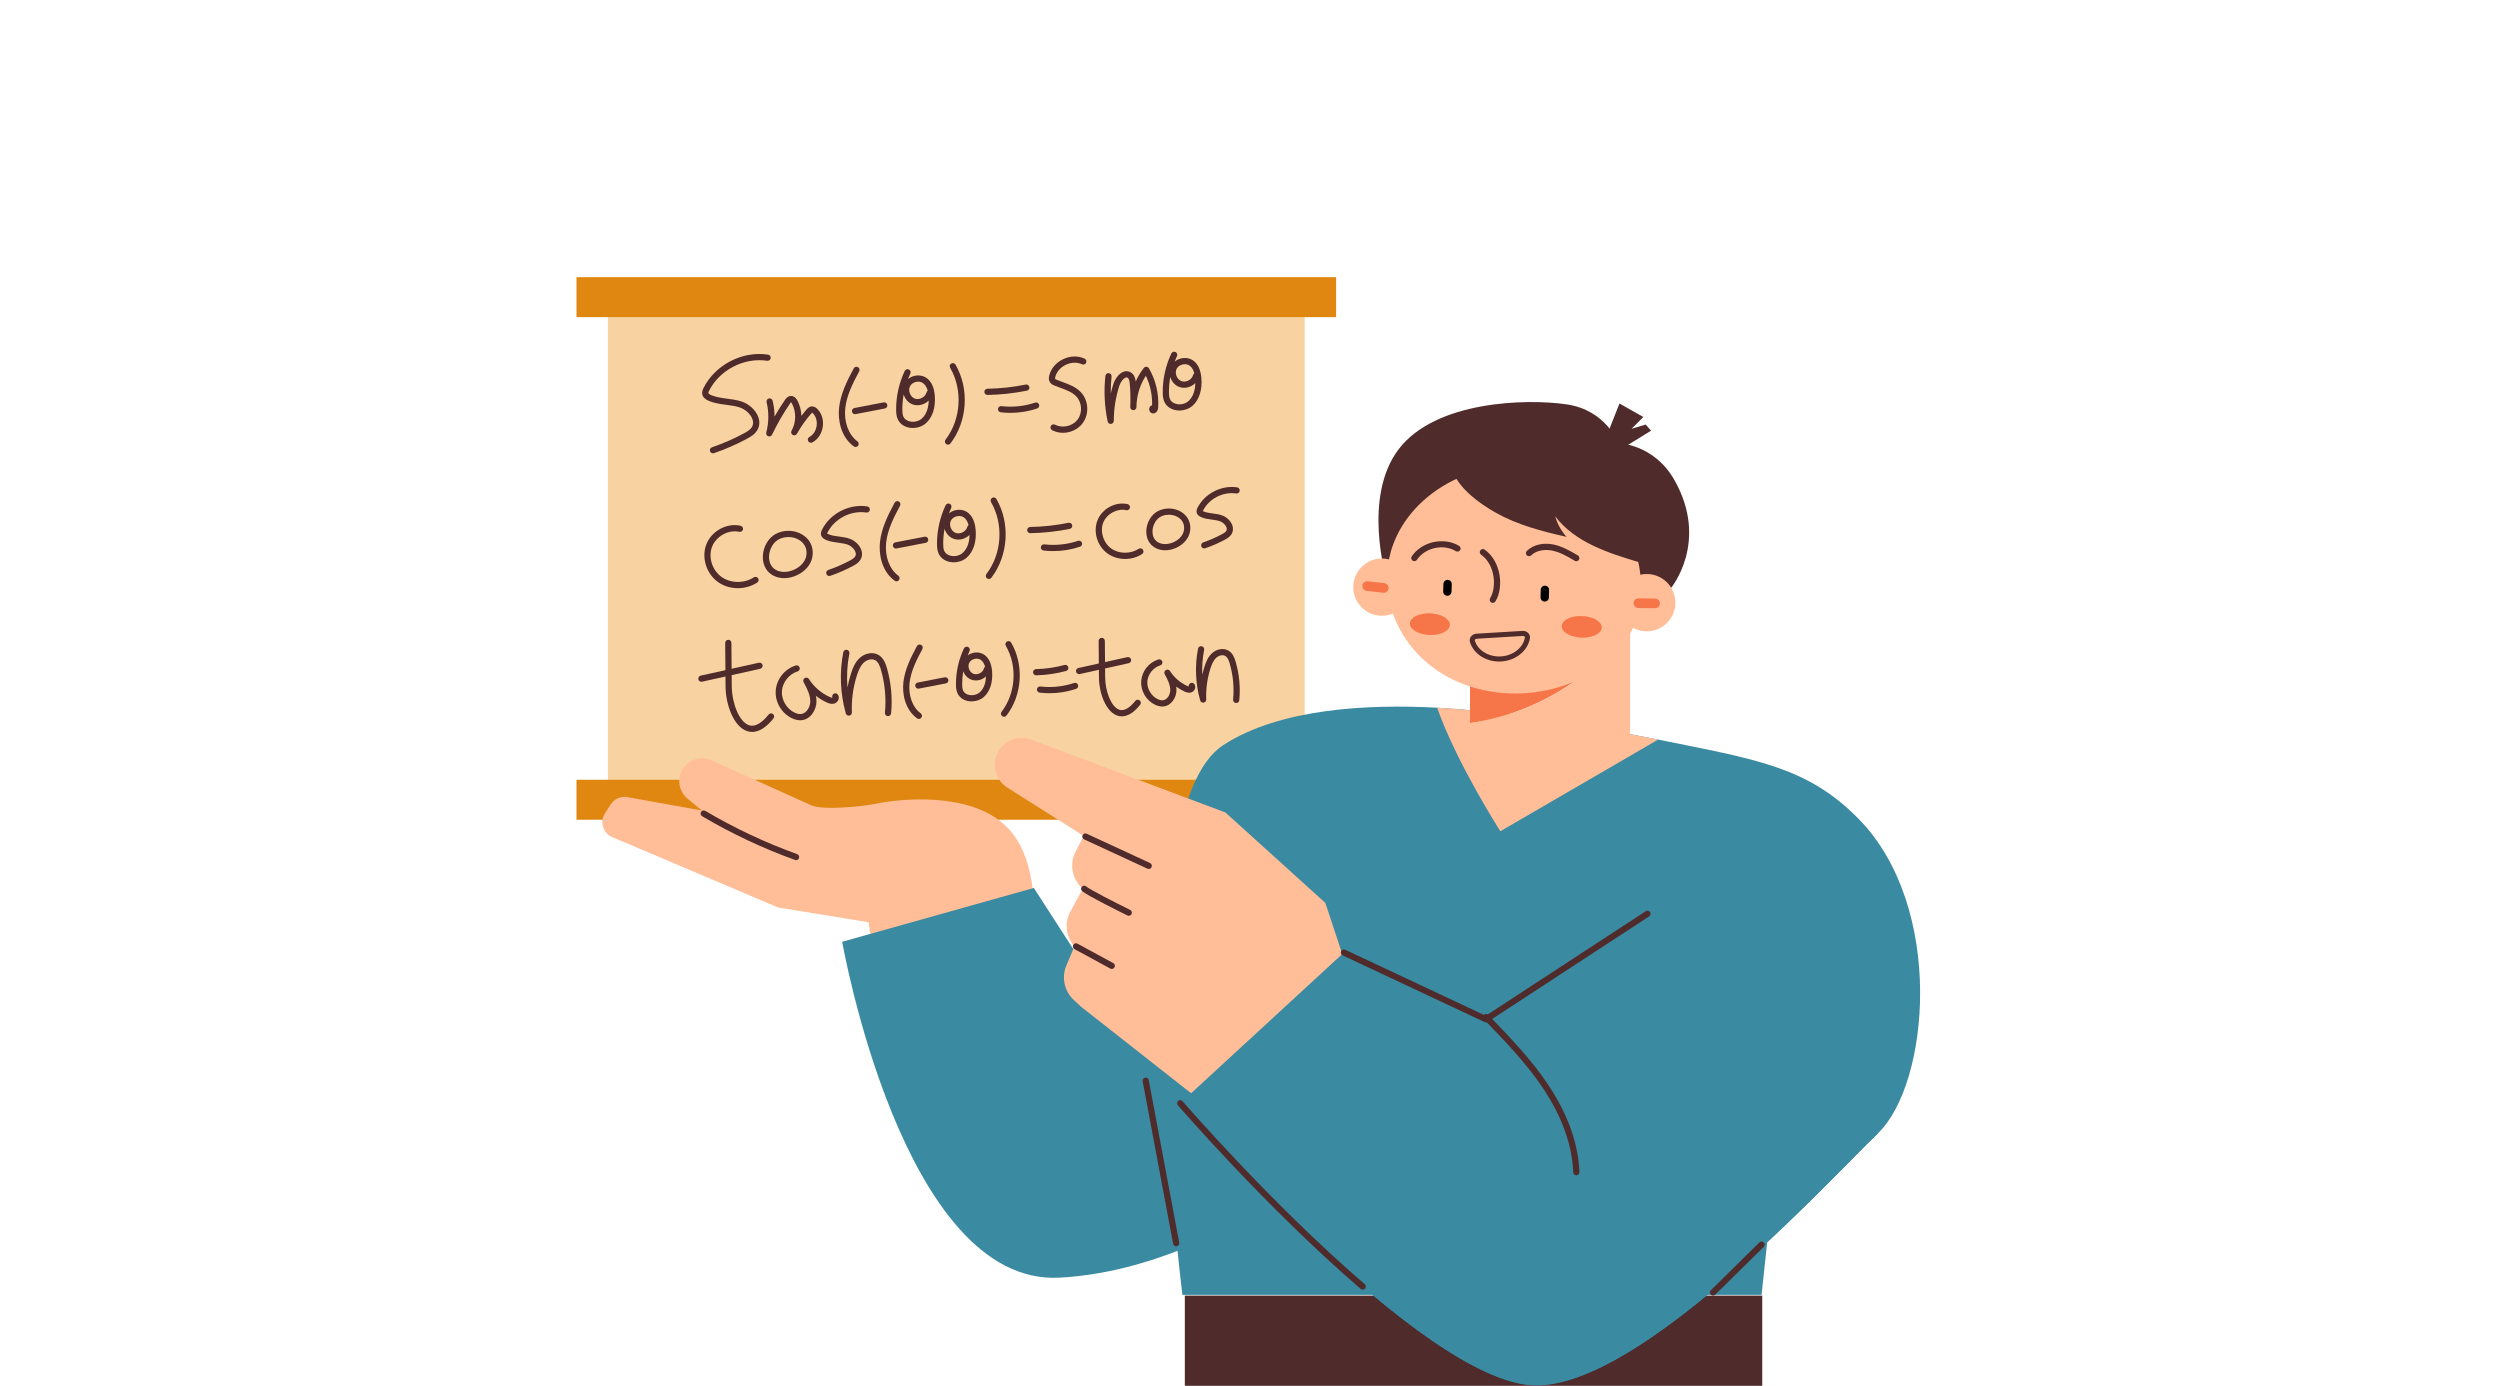 <svg width="451" height="250" viewBox="0 0 451 250" fill="none" xmlns="http://www.w3.org/2000/svg">
<path d="M213.744 233.725H317.908V250H213.744V233.725Z" fill="#4F2B2B"/>
<path d="M235.367 52.06H109.666V145.836H235.367V52.06Z" fill="#F8D2A0"/>
<path d="M212.775 74.058C212.506 74.058 212.235 74.028 211.974 73.968C211.053 73.755 210.362 73.207 210.026 72.424C209.795 71.88 209.76 71.303 209.758 70.758C209.747 68.357 210.285 65.941 211.312 63.769C211.443 63.49 211.778 63.372 212.057 63.502C212.336 63.634 212.456 63.968 212.324 64.247C212.169 64.573 212.028 64.904 211.897 65.24C212.22 64.971 212.612 64.772 213.049 64.665C213.824 64.472 214.618 64.606 215.225 65.022C216.1 65.626 216.607 66.704 216.732 68.229C216.907 70.356 216.312 72.178 215.1 73.229C214.486 73.76 213.629 74.055 212.774 74.055L212.775 74.058ZM211.12 68.01C210.956 68.915 210.873 69.835 210.878 70.753C210.88 71.245 210.912 71.643 211.056 71.983C211.313 72.585 211.9 72.801 212.226 72.877C212.979 73.052 213.821 72.858 214.369 72.385C215.382 71.505 215.617 70.097 215.64 69.105C215.43 69.316 215.183 69.496 214.905 69.638C214.194 70.003 213.392 70.058 212.704 69.792C212.016 69.525 211.46 68.944 211.181 68.195C211.158 68.133 211.138 68.072 211.119 68.01H211.12ZM213.752 65.7C213.609 65.7 213.463 65.718 213.316 65.754C212.85 65.869 212.47 66.147 212.275 66.516C212.079 66.885 212.063 67.356 212.232 67.805C212.399 68.254 212.719 68.598 213.11 68.75C213.5 68.899 213.968 68.862 214.396 68.644C214.823 68.425 215.127 68.067 215.232 67.662C215.267 67.526 215.35 67.415 215.457 67.34C215.285 66.692 214.995 66.225 214.591 65.947C214.355 65.784 214.062 65.7 213.752 65.7Z" fill="#4F2B2B"/>
<path d="M217.242 98.938C217.01 98.938 216.793 98.793 216.713 98.559C216.612 98.267 216.768 97.95 217.06 97.849C218.221 97.45 219.358 96.954 220.442 96.374C220.755 96.205 221.072 96.022 221.217 95.775C221.332 95.581 221.342 95.368 221.249 95.118C221.079 94.658 220.575 94.195 220.051 94.018C219.609 93.868 219.13 93.806 218.624 93.738C217.986 93.655 217.329 93.568 216.695 93.298C216.094 93.042 215.913 92.667 215.867 92.399C215.815 92.084 215.922 91.816 216.035 91.595C217.332 89.034 220.333 87.491 223.173 87.918C223.479 87.964 223.688 88.249 223.641 88.556C223.595 88.861 223.307 89.069 223.004 89.024C220.636 88.665 218.118 89.956 217.033 92.1C217.01 92.146 216.996 92.178 216.987 92.2C217.011 92.206 217.057 92.234 217.133 92.268C217.626 92.476 218.182 92.549 218.77 92.627C219.308 92.698 219.865 92.771 220.41 92.957C221.253 93.242 222.011 93.953 222.299 94.728C222.507 95.29 222.464 95.865 222.179 96.346C221.885 96.839 221.4 97.128 220.969 97.36C219.832 97.969 218.639 98.49 217.423 98.907C217.363 98.927 217.301 98.938 217.241 98.938H217.242Z" fill="#4F2B2B"/>
<path d="M202.969 100.84C201.835 100.84 200.712 100.508 199.796 99.847C197.959 98.523 197.176 95.967 197.972 93.901C198.793 91.772 201.233 90.446 203.415 90.945C203.717 91.013 203.905 91.314 203.836 91.615C203.768 91.917 203.462 92.106 203.166 92.035C201.535 91.665 199.635 92.701 199.016 94.303C198.406 95.883 199.036 97.919 200.45 98.939C201.843 99.944 203.933 99.972 205.422 99.01C205.682 98.84 206.028 98.916 206.196 99.177C206.363 99.436 206.289 99.783 206.029 99.951C205.112 100.544 204.035 100.84 202.967 100.84H202.969Z" fill="#4F2B2B"/>
<path d="M210.199 99.274C209.563 99.274 208.957 99.13 208.434 98.844C207.454 98.308 206.873 97.357 206.797 96.165C206.706 94.742 207.377 93.256 208.466 92.465C208.719 92.282 209.004 92.13 209.312 92.014C210.757 91.469 212.422 91.726 213.55 92.675C214.506 93.481 214.912 94.678 214.664 95.956C214.437 97.13 213.533 98.191 212.248 98.796C211.573 99.113 210.869 99.273 210.198 99.273L210.199 99.274ZM210.862 92.855C210.471 92.855 210.077 92.923 209.707 93.062C209.493 93.143 209.296 93.246 209.124 93.372C208.345 93.936 207.849 95.055 207.915 96.095C207.951 96.656 208.163 97.421 208.97 97.863C209.722 98.272 210.796 98.243 211.772 97.784C212.735 97.331 213.406 96.568 213.565 95.745C213.784 94.614 213.285 93.917 212.829 93.531C212.303 93.088 211.588 92.853 210.862 92.853V92.855Z" fill="#4F2B2B"/>
<path d="M128.619 81.782C128.386 81.782 128.17 81.637 128.089 81.403C127.989 81.111 128.146 80.793 128.438 80.693C130.416 80.014 132.351 79.17 134.192 78.184C134.766 77.877 135.352 77.533 135.648 77.033C135.899 76.608 135.929 76.124 135.733 75.596C135.403 74.707 134.476 73.851 133.478 73.513C132.697 73.248 131.873 73.14 130.999 73.024C129.952 72.886 128.869 72.743 127.85 72.31C127.166 72.019 126.773 71.607 126.684 71.085C126.613 70.667 126.761 70.3 126.93 69.967C129.043 65.794 133.929 63.27 138.56 63.977C138.865 64.022 139.075 64.307 139.028 64.614C138.983 64.919 138.7 65.13 138.391 65.082C134.236 64.454 129.83 66.718 127.928 70.473C127.881 70.566 127.769 70.786 127.789 70.898C127.803 70.987 127.943 71.134 128.287 71.28C129.166 71.653 130.128 71.779 131.146 71.914C132.035 72.031 132.954 72.152 133.838 72.451C135.155 72.897 136.339 74.004 136.785 75.205C137.098 76.053 137.04 76.884 136.613 77.602C136.17 78.35 135.436 78.786 134.723 79.169C132.829 80.184 130.838 81.052 128.803 81.749C128.743 81.77 128.682 81.781 128.622 81.781L128.619 81.782Z" fill="#4F2B2B"/>
<path d="M149.605 103.91C149.372 103.91 149.156 103.765 149.075 103.531C148.976 103.239 149.132 102.92 149.424 102.821C150.766 102.361 152.084 101.786 153.343 101.113C153.73 100.906 154.093 100.694 154.273 100.389C154.418 100.146 154.432 99.865 154.317 99.554C154.109 98.991 153.517 98.449 152.88 98.232C152.361 98.057 151.804 97.983 151.214 97.905C150.483 97.809 149.728 97.71 149.007 97.402C148.349 97.125 148.153 96.72 148.104 96.429C148.04 96.047 148.208 95.714 148.288 95.556C149.77 92.627 153.198 90.853 156.446 91.354C156.751 91.399 156.961 91.684 156.914 91.991C156.868 92.296 156.584 92.506 156.277 92.459C153.498 92.04 150.557 93.552 149.287 96.06C149.222 96.191 149.21 96.237 149.21 96.254C149.212 96.248 149.279 96.302 149.444 96.372C150.028 96.62 150.675 96.705 151.361 96.796C151.979 96.877 152.616 96.961 153.239 97.172C154.189 97.493 155.044 98.295 155.368 99.166C155.599 99.79 155.552 100.428 155.236 100.959C154.909 101.51 154.383 101.824 153.872 102.099C152.56 102.802 151.186 103.401 149.787 103.879C149.727 103.899 149.666 103.91 149.606 103.91H149.605Z" fill="#4F2B2B"/>
<path d="M146.29 79.867C146.089 79.867 145.895 79.76 145.795 79.569C145.65 79.296 145.754 78.958 146.028 78.813C146.708 78.454 147.191 77.712 147.32 76.831C147.449 75.948 147.198 75.099 146.648 74.558C146.545 74.458 146.495 74.437 146.485 74.434C146.507 74.441 146.454 74.483 146.339 74.613C145.375 75.711 144.524 76.911 143.809 78.182C143.797 78.205 143.784 78.227 143.771 78.25C143.617 78.519 143.276 78.613 143.01 78.461C142.742 78.31 142.646 77.97 142.796 77.701C142.808 77.68 142.82 77.658 142.832 77.638C143.632 76.183 143.656 74.303 142.888 72.831C142.792 72.648 142.708 72.569 142.677 72.549C142.692 72.566 142.634 72.619 142.521 72.787C141.306 74.569 140.216 76.463 139.28 78.414C139.155 78.677 138.854 78.8 138.58 78.697C138.31 78.597 138.159 78.308 138.234 78.028C138.709 76.244 138.73 74.351 138.294 72.557C138.221 72.256 138.406 71.953 138.706 71.88C139.003 71.813 139.309 71.993 139.382 72.292C139.609 73.229 139.724 74.191 139.726 75.151C140.31 74.127 140.934 73.126 141.595 72.158C141.732 71.957 142.052 71.486 142.604 71.436C142.894 71.41 143.451 71.488 143.881 72.316C144.312 73.144 144.539 74.077 144.563 75.017C144.862 74.625 145.175 74.246 145.499 73.876C145.649 73.705 145.962 73.349 146.441 73.32C146.958 73.301 147.313 73.645 147.433 73.762C148.238 74.552 148.609 75.76 148.429 76.995C148.25 78.229 147.548 79.279 146.553 79.806C146.47 79.849 146.38 79.871 146.292 79.871L146.29 79.867Z" fill="#4F2B2B"/>
<path d="M154.351 80.634C154.236 80.634 154.12 80.599 154.021 80.526C151.667 78.801 151.115 75.746 151.382 73.463C151.671 70.99 152.791 68.74 154.011 66.462C154.156 66.191 154.496 66.083 154.768 66.233C155.04 66.378 155.143 66.718 154.997 66.99C153.829 69.169 152.758 71.313 152.492 73.591C152.202 76.069 153.063 78.434 154.681 79.621C154.931 79.803 154.984 80.154 154.802 80.404C154.692 80.553 154.522 80.632 154.35 80.632L154.351 80.634Z" fill="#4F2B2B"/>
<path d="M154.246 74.719C153.984 74.719 153.749 74.534 153.698 74.266C153.639 73.963 153.837 73.669 154.141 73.609L159.415 72.59C159.715 72.53 160.012 72.73 160.07 73.033C160.129 73.336 159.932 73.629 159.627 73.689L154.353 74.709C154.317 74.715 154.281 74.718 154.246 74.718V74.719Z" fill="#4F2B2B"/>
<path d="M164.677 77.207C164.407 77.207 164.138 77.177 163.876 77.118C162.955 76.904 162.263 76.356 161.929 75.572C161.697 75.028 161.663 74.451 161.66 73.906C161.65 71.504 162.187 69.088 163.214 66.919C163.347 66.639 163.682 66.524 163.959 66.652C164.238 66.784 164.358 67.119 164.226 67.397C164.072 67.723 163.93 68.053 163.8 68.39C164.122 68.122 164.515 67.921 164.95 67.815C165.725 67.626 166.519 67.756 167.127 68.173C168.002 68.776 168.51 69.854 168.634 71.38C168.809 73.508 168.214 75.33 167.003 76.379C166.39 76.91 165.532 77.206 164.677 77.206V77.207ZM163.021 71.159C162.857 72.065 162.776 72.984 162.779 73.901C162.782 74.394 162.813 74.791 162.958 75.132C163.214 75.734 163.801 75.95 164.127 76.025C164.881 76.199 165.722 76.006 166.27 75.532C167.284 74.654 167.518 73.244 167.541 72.253C167.331 72.463 167.083 72.645 166.805 72.786C166.094 73.15 165.291 73.207 164.605 72.941C163.917 72.674 163.362 72.093 163.083 71.344C163.061 71.283 163.039 71.221 163.021 71.158V71.159ZM165.652 68.85C165.509 68.85 165.363 68.868 165.217 68.904C164.751 69.018 164.372 69.296 164.176 69.664C163.981 70.035 163.964 70.505 164.133 70.955C164.3 71.404 164.62 71.748 165.011 71.9C165.4 72.049 165.868 72.012 166.296 71.793C166.724 71.575 167.028 71.216 167.133 70.812C167.168 70.675 167.251 70.564 167.359 70.491C167.186 69.843 166.896 69.376 166.494 69.098C166.257 68.935 165.963 68.851 165.653 68.851L165.652 68.85Z" fill="#4F2B2B"/>
<path d="M171.019 80.214C170.9 80.214 170.78 80.177 170.679 80.098C170.433 79.91 170.386 79.559 170.574 79.314C173.374 75.661 173.716 70.328 171.406 66.346C171.25 66.078 171.342 65.737 171.609 65.581C171.878 65.425 172.22 65.516 172.375 65.785C174.906 70.148 174.531 75.992 171.463 79.994C171.353 80.138 171.186 80.213 171.019 80.213V80.214Z" fill="#4F2B2B"/>
<path d="M161.726 104.869C161.611 104.869 161.495 104.835 161.396 104.761C159.042 103.037 158.49 99.982 158.757 97.699C159.046 95.224 160.166 92.974 161.386 90.697C161.531 90.425 161.871 90.319 162.143 90.469C162.415 90.613 162.518 90.954 162.372 91.225C161.204 93.404 160.134 95.547 159.867 97.827C159.577 100.304 160.438 102.67 162.056 103.857C162.306 104.039 162.359 104.39 162.177 104.639C162.067 104.789 161.897 104.868 161.725 104.868L161.726 104.869Z" fill="#4F2B2B"/>
<path d="M161.623 98.953C161.361 98.953 161.126 98.767 161.075 98.499C161.016 98.194 161.215 97.902 161.518 97.843L166.793 96.825C167.094 96.765 167.39 96.965 167.449 97.268C167.507 97.571 167.31 97.865 167.005 97.924L161.73 98.942C161.694 98.948 161.658 98.951 161.623 98.951V98.953Z" fill="#4F2B2B"/>
<path d="M172.052 101.442C171.782 101.442 171.513 101.412 171.251 101.352C170.33 101.139 169.638 100.59 169.304 99.806C169.072 99.264 169.038 98.685 169.035 98.14C169.025 95.739 169.561 93.324 170.589 91.153C170.722 90.874 171.057 90.758 171.334 90.886C171.613 91.018 171.733 91.353 171.601 91.631C171.447 91.957 171.305 92.287 171.175 92.624C171.497 92.356 171.89 92.156 172.325 92.049C173.1 91.86 173.894 91.99 174.504 92.407C175.378 93.01 175.885 94.088 176.011 95.614C176.185 97.741 175.591 99.563 174.379 100.613C173.766 101.145 172.908 101.44 172.053 101.44L172.052 101.442ZM170.396 95.392C170.232 96.298 170.149 97.218 170.154 98.135C170.157 98.629 170.188 99.027 170.333 99.366C170.589 99.968 171.176 100.184 171.503 100.259C172.255 100.434 173.1 100.24 173.645 99.766C174.659 98.887 174.893 97.478 174.916 96.487C174.706 96.697 174.458 96.879 174.18 97.02C173.469 97.387 172.667 97.442 171.981 97.175C171.293 96.909 170.739 96.327 170.458 95.578C170.436 95.516 170.415 95.454 170.396 95.391V95.392ZM173.025 93.084C172.883 93.084 172.737 93.102 172.589 93.138C172.125 93.252 171.746 93.53 171.55 93.899C171.354 94.269 171.338 94.738 171.507 95.189C171.674 95.638 171.994 95.982 172.385 96.134C172.774 96.282 173.242 96.245 173.67 96.027C174.098 95.808 174.402 95.45 174.507 95.046C174.542 94.91 174.625 94.798 174.732 94.725C174.56 94.076 174.27 93.61 173.868 93.332C173.63 93.169 173.337 93.085 173.025 93.085V93.084Z" fill="#4F2B2B"/>
<path d="M178.394 104.449C178.275 104.449 178.155 104.412 178.054 104.332C177.808 104.146 177.761 103.793 177.949 103.549C180.748 99.896 181.09 94.561 178.781 90.581C178.625 90.313 178.717 89.971 178.984 89.816C179.254 89.661 179.594 89.752 179.75 90.019C182.28 94.382 181.906 100.225 178.838 104.228C178.728 104.372 178.562 104.447 178.394 104.447V104.449Z" fill="#4F2B2B"/>
<path d="M178.136 71.249C177.83 71.249 177.581 71.005 177.576 70.699C177.571 70.39 177.817 70.135 178.126 70.13C180.443 70.092 182.768 69.837 185.038 69.374C185.341 69.313 185.637 69.507 185.698 69.812C185.76 70.115 185.564 70.409 185.261 70.472C182.924 70.947 180.529 71.209 178.144 71.249H178.134H178.136Z" fill="#4F2B2B"/>
<path d="M182.284 74.481C181.697 74.481 181.11 74.448 180.529 74.377C180.222 74.341 180.003 74.062 180.039 73.756C180.076 73.45 180.349 73.219 180.661 73.266C182.695 73.505 184.802 73.289 186.745 72.632C187.038 72.537 187.356 72.689 187.454 72.983C187.553 73.276 187.396 73.592 187.103 73.692C185.558 74.214 183.918 74.481 182.283 74.481H182.284Z" fill="#4F2B2B"/>
<path d="M185.862 96.185C185.557 96.185 185.308 95.941 185.303 95.635C185.298 95.326 185.544 95.071 185.853 95.066C188.167 95.028 190.493 94.774 192.764 94.312C193.071 94.252 193.363 94.446 193.424 94.749C193.487 95.052 193.29 95.347 192.987 95.409C190.648 95.884 188.253 96.144 185.871 96.185H185.861H185.862Z" fill="#4F2B2B"/>
<path d="M190.01 99.417C189.423 99.417 188.836 99.384 188.256 99.313C187.949 99.277 187.73 98.998 187.766 98.692C187.803 98.385 188.079 98.159 188.387 98.203C190.422 98.442 192.527 98.224 194.471 97.568C194.765 97.474 195.082 97.625 195.18 97.919C195.279 98.212 195.123 98.528 194.829 98.628C193.284 99.15 191.644 99.417 190.009 99.417H190.01Z" fill="#4F2B2B"/>
<path d="M186.917 121.825C186.614 121.825 186.365 121.582 186.358 121.278C186.352 120.97 186.596 120.712 186.905 120.706C188.625 120.668 190.349 120.418 192.029 119.961C192.325 119.88 192.636 120.056 192.716 120.354C192.797 120.652 192.621 120.96 192.323 121.041C190.555 121.521 188.741 121.784 186.93 121.825H186.918H186.917Z" fill="#4F2B2B"/>
<path d="M189.309 125.058C188.722 125.058 188.135 125.024 187.554 124.953C187.248 124.918 187.028 124.638 187.064 124.333C187.102 124.026 187.379 123.796 187.686 123.843C189.722 124.083 191.827 123.866 193.77 123.208C194.065 123.112 194.381 123.266 194.479 123.559C194.579 123.853 194.422 124.169 194.128 124.268C192.583 124.791 190.943 125.058 189.308 125.058H189.309Z" fill="#4F2B2B"/>
<path d="M191.761 78.075C191.088 78.075 190.416 77.924 189.807 77.608C189.533 77.465 189.426 77.127 189.569 76.853C189.711 76.577 190.049 76.468 190.324 76.615C191.656 77.308 193.48 76.898 194.39 75.704C195.301 74.511 195.211 72.644 194.19 71.542C193.461 70.755 192.401 70.367 191.278 69.956C190.913 69.823 190.548 69.687 190.194 69.541C189.992 69.456 189.616 69.298 189.395 68.941C189.141 68.53 189.208 68.074 189.28 67.767C189.58 66.501 190.492 65.419 191.785 64.8C193.077 64.182 194.492 64.144 195.667 64.704C195.946 64.836 196.065 65.17 195.932 65.449C195.799 65.728 195.466 65.848 195.186 65.714C194.33 65.308 193.242 65.344 192.269 65.809C191.297 66.276 190.588 67.103 190.369 68.026C190.308 68.286 190.345 68.352 190.348 68.354C190.368 68.388 190.463 68.44 190.625 68.51C190.963 68.65 191.313 68.778 191.663 68.905C192.861 69.344 194.099 69.797 195.011 70.782C196.408 72.289 196.525 74.749 195.279 76.385C194.449 77.475 193.104 78.076 191.76 78.076L191.761 78.075Z" fill="#4F2B2B"/>
<path d="M200.368 76.477C200.107 76.477 199.876 76.294 199.821 76.033C199.248 73.329 199.112 70.561 199.415 67.811C199.448 67.504 199.715 67.282 200.033 67.316C200.339 67.35 200.562 67.627 200.527 67.934C200.415 68.953 200.366 69.974 200.38 70.994C200.518 70.404 200.68 69.821 200.866 69.244C201.14 68.396 201.839 67.346 202.727 67.046C203.201 66.886 203.672 66.95 204.084 67.236C204.622 67.61 204.806 68.22 204.889 68.815C205.271 67.949 205.759 67.129 206.343 66.381C206.457 66.235 206.633 66.148 206.822 66.166C207.008 66.18 207.174 66.284 207.268 66.444C208.489 68.548 209.083 71.043 208.94 73.471C208.886 74.389 208.315 74.552 208.141 74.579C207.823 74.634 207.521 74.462 207.388 74.161C207.262 73.877 207.286 73.467 207.575 73.235C207.644 73.179 207.737 73.144 207.837 73.128C207.898 71.298 207.505 69.44 206.713 67.787C205.755 69.259 205.178 70.966 205.046 72.719C205.04 72.967 205.029 73.215 205.016 73.463C205 73.767 204.75 74.003 204.441 73.993C204.138 73.985 203.896 73.735 203.897 73.43C203.897 73.174 203.909 72.918 203.927 72.662C203.957 71.505 203.916 70.339 203.805 69.187C203.764 68.772 203.69 68.325 203.445 68.156C203.327 68.075 203.223 68.059 203.085 68.106C202.667 68.248 202.148 68.912 201.93 69.586C201.268 71.635 200.931 73.764 200.928 75.918C200.928 76.205 200.711 76.444 200.426 76.474C200.406 76.477 200.386 76.478 200.367 76.478L200.368 76.477Z" fill="#4F2B2B"/>
<path d="M133.111 106.109C131.82 106.109 130.54 105.729 129.497 104.977C127.408 103.469 126.515 100.559 127.421 98.21C128.354 95.788 131.135 94.279 133.609 94.847C133.911 94.916 134.099 95.216 134.029 95.517C133.961 95.818 133.657 96.006 133.36 95.938C131.436 95.505 129.194 96.722 128.464 98.611C127.735 100.503 128.46 102.848 130.151 104.069C131.788 105.251 134.245 105.287 135.993 104.154C136.253 103.987 136.599 104.06 136.767 104.32C136.934 104.579 136.86 104.926 136.6 105.094C135.554 105.771 134.326 106.109 133.109 106.109H133.111Z" fill="#4F2B2B"/>
<path d="M141.465 104.298C140.745 104.298 140.06 104.137 139.469 103.814C138.364 103.21 137.708 102.136 137.623 100.79C137.52 99.173 138.28 97.487 139.515 96.591C139.802 96.385 140.123 96.212 140.471 96.079C142.113 95.456 144.002 95.752 145.282 96.83C146.361 97.74 146.819 99.092 146.538 100.538C146.282 101.866 145.257 103.069 143.796 103.755C143.029 104.117 142.227 104.298 141.464 104.298H141.465ZM140.868 97.126C140.611 97.223 140.378 97.348 140.172 97.497C139.25 98.166 138.661 99.489 138.739 100.718C138.774 101.268 138.985 102.273 140.005 102.831C140.898 103.317 142.167 103.284 143.321 102.743C144.459 102.207 145.252 101.303 145.441 100.326C145.645 99.273 145.332 98.336 144.561 97.685C143.602 96.879 142.118 96.652 140.868 97.126Z" fill="#4F2B2B"/>
<path d="M126.534 122.99C126.278 122.99 126.047 122.813 125.988 122.551C125.921 122.25 126.111 121.95 126.413 121.883L136.901 119.554C137.2 119.491 137.501 119.677 137.569 119.98C137.636 120.282 137.446 120.581 137.144 120.648L126.656 122.977C126.616 122.985 126.575 122.99 126.534 122.99Z" fill="#4F2B2B"/>
<path d="M135.678 132.039C135.327 132.039 135.013 131.975 134.74 131.882C132.365 131.065 130.918 127.155 130.891 123.846L130.826 115.985C130.824 115.677 131.072 115.423 131.381 115.421C131.696 115.405 131.943 115.665 131.945 115.976L132.01 123.838C132.034 126.706 133.282 130.198 135.103 130.823C136.423 131.276 137.763 130.03 138.657 128.903C138.85 128.659 139.202 128.619 139.444 128.812C139.686 129.003 139.726 129.355 139.535 129.597C138.028 131.5 136.699 132.04 135.679 132.04L135.678 132.039Z" fill="#4F2B2B"/>
<path d="M144.352 129.936C143.883 129.936 143.385 129.814 142.869 129.57C140.996 128.692 139.792 126.638 139.942 124.575C140.092 122.513 141.579 120.653 143.559 120.055C143.852 119.965 144.166 120.132 144.256 120.428C144.346 120.723 144.178 121.036 143.882 121.125C142.361 121.585 141.172 123.071 141.057 124.656C140.944 126.242 141.904 127.883 143.343 128.557C143.772 128.759 144.162 128.839 144.504 128.809C145.509 128.707 146.178 127.532 146.175 126.498C146.17 125.29 145.533 124.108 144.97 123.066C144.826 122.8 144.919 122.471 145.179 122.317C145.44 122.166 145.772 122.245 145.935 122.501C146.818 123.894 148.133 125.034 149.637 125.716C149.743 125.762 150.02 125.891 150.177 125.853C150.074 125.622 150.137 125.344 150.345 125.184C150.589 124.992 150.941 125.038 151.13 125.282C151.323 125.529 151.375 125.85 151.274 126.164C151.159 126.524 150.867 126.815 150.511 126.921C150.024 127.066 149.562 126.909 149.175 126.735C148.471 126.416 147.804 126.008 147.192 125.528C147.255 125.843 147.292 126.166 147.294 126.494C147.3 128.012 146.278 129.755 144.618 129.923C144.53 129.932 144.44 129.937 144.35 129.937L144.352 129.936Z" fill="#4F2B2B"/>
<path d="M160.2 129.186C160.182 129.186 160.164 129.186 160.146 129.184C159.839 129.154 159.613 128.881 159.643 128.573C159.89 125.994 159.642 123.318 158.923 120.831C158.734 120.175 158.469 119.46 157.948 119.134C157.307 118.736 156.402 119.022 155.874 119.496C155.21 120.091 154.854 121.003 154.593 121.816C153.895 123.988 153.588 126.244 153.679 128.523C153.691 128.807 153.487 129.053 153.208 129.099C152.933 129.141 152.658 128.97 152.582 128.698C151.573 125.126 151.416 121.31 152.128 117.666C152.187 117.361 152.481 117.168 152.784 117.223C153.087 117.283 153.285 117.578 153.226 117.88C152.831 119.905 152.717 121.984 152.881 124.042C153.041 123.175 153.256 122.318 153.528 121.473C153.835 120.517 154.265 119.436 155.127 118.662C155.98 117.896 157.426 117.489 158.541 118.184C159.383 118.709 159.751 119.66 159.999 120.52C160.756 123.14 161.018 125.961 160.757 128.68C160.73 128.97 160.487 129.185 160.201 129.185L160.2 129.186Z" fill="#4F2B2B"/>
<path d="M194.671 121.612C194.415 121.612 194.183 121.434 194.125 121.173C194.058 120.871 194.248 120.572 194.55 120.505L203.378 118.545C203.68 118.48 203.98 118.667 204.047 118.97C204.114 119.272 203.923 119.57 203.621 119.639L194.793 121.598C194.752 121.607 194.712 121.612 194.671 121.612Z" fill="#4F2B2B"/>
<path d="M202.37 129.229C202.063 129.229 201.789 129.172 201.551 129.091C199.514 128.391 198.274 125.061 198.25 122.244L198.195 115.627C198.193 115.318 198.441 115.065 198.751 115.062H198.756C199.063 115.062 199.313 115.309 199.315 115.618L199.37 122.235C199.39 124.619 200.417 127.518 201.915 128.032C202.971 128.394 204.073 127.371 204.808 126.443C205 126.2 205.351 126.16 205.595 126.352C205.837 126.544 205.877 126.896 205.686 127.138C204.397 128.765 203.254 129.229 202.371 129.229H202.37Z" fill="#4F2B2B"/>
<path d="M209.672 127.456C209.264 127.456 208.831 127.349 208.384 127.141C206.776 126.386 205.742 124.622 205.87 122.849C205.998 121.077 207.276 119.479 208.976 118.964C209.272 118.873 209.585 119.042 209.675 119.338C209.764 119.633 209.597 119.945 209.301 120.035C208.054 120.414 207.08 121.629 206.985 122.929C206.892 124.229 207.679 125.574 208.859 126.126C209.205 126.289 209.515 126.353 209.79 126.331C210.586 126.25 211.118 125.306 211.116 124.474C211.112 123.479 210.581 122.494 210.113 121.627C209.969 121.362 210.063 121.032 210.323 120.878C210.583 120.726 210.917 120.806 211.078 121.062C211.813 122.22 212.905 123.169 214.156 123.733C214.282 123.79 214.381 123.826 214.454 123.841C214.417 123.642 214.49 123.429 214.66 123.297C214.906 123.105 215.257 123.152 215.446 123.395C215.626 123.625 215.675 123.926 215.582 124.217C215.477 124.547 215.209 124.815 214.883 124.914C214.382 125.066 213.899 124.846 213.695 124.752C213.164 124.513 212.658 124.213 212.189 123.865C212.219 124.062 212.236 124.265 212.236 124.47C212.24 125.787 211.349 127.299 209.903 127.444C209.827 127.451 209.75 127.456 209.672 127.456Z" fill="#4F2B2B"/>
<path d="M223.01 126.826C222.992 126.826 222.975 126.826 222.957 126.824C222.649 126.794 222.423 126.521 222.453 126.213C222.661 124.053 222.452 121.811 221.85 119.729C221.695 119.192 221.481 118.61 221.066 118.35C220.567 118.037 219.848 118.269 219.426 118.645C218.883 119.132 218.589 119.887 218.372 120.56C217.789 122.377 217.531 124.268 217.607 126.176C217.619 126.459 217.415 126.706 217.136 126.751C216.851 126.793 216.587 126.621 216.51 126.35C215.658 123.328 215.525 120.103 216.126 117.023C216.185 116.717 216.477 116.525 216.783 116.58C217.086 116.64 217.283 116.934 217.225 117.236C216.936 118.715 216.826 120.228 216.894 121.734C217.008 121.224 217.146 120.718 217.306 120.216C217.569 119.401 217.936 118.476 218.679 117.811C219.422 117.145 220.684 116.789 221.658 117.4C222.394 117.859 222.711 118.677 222.924 119.417C223.573 121.666 223.79 123.987 223.566 126.32C223.539 126.609 223.296 126.825 223.01 126.825V126.826Z" fill="#4F2B2B"/>
<path d="M165.761 129.694C165.646 129.694 165.53 129.659 165.431 129.586C163.246 127.985 162.732 125.15 162.979 123.034C163.247 120.745 164.281 118.668 165.409 116.563C165.554 116.291 165.894 116.186 166.166 116.334C166.438 116.479 166.541 116.819 166.395 117.091C165.32 119.096 164.334 121.069 164.09 123.162C163.825 125.431 164.611 127.598 166.092 128.683C166.341 128.865 166.395 129.216 166.213 129.465C166.103 129.615 165.932 129.694 165.761 129.694Z" fill="#4F2B2B"/>
<path d="M175.281 126.532C175.028 126.532 174.777 126.504 174.531 126.449C173.669 126.249 173.019 125.734 172.707 125C172.49 124.492 172.458 123.953 172.455 123.446C172.446 121.226 172.943 118.991 173.891 116.983C174.023 116.703 174.357 116.586 174.637 116.716C174.916 116.848 175.035 117.182 174.904 117.461C174.785 117.713 174.674 117.967 174.571 118.226C174.847 118.023 175.171 117.872 175.523 117.786C176.248 117.608 176.995 117.73 177.565 118.123C178.383 118.686 178.858 119.691 178.974 121.113C179.136 123.089 178.582 124.782 177.455 125.759C176.88 126.256 176.08 126.53 175.281 126.53V126.532ZM173.768 121.089C173.636 121.867 173.572 122.655 173.575 123.442C173.578 123.89 173.606 124.253 173.737 124.56C173.966 125.097 174.492 125.291 174.784 125.358C175.458 125.513 176.236 125.335 176.722 124.915C177.61 124.146 177.841 122.926 177.876 122.028C177.696 122.194 177.491 122.337 177.263 122.454C176.595 122.797 175.843 122.848 175.2 122.598C174.554 122.348 174.033 121.801 173.77 121.099C173.77 121.096 173.768 121.093 173.767 121.09L173.768 121.089ZM176.181 118.826C176.052 118.826 175.922 118.843 175.79 118.874C175.373 118.977 175.033 119.225 174.859 119.554C174.684 119.883 174.671 120.304 174.822 120.706C174.972 121.11 175.258 121.418 175.607 121.553C175.955 121.687 176.372 121.652 176.756 121.457C177.138 121.261 177.411 120.94 177.505 120.579C177.538 120.454 177.611 120.348 177.705 120.275C177.549 119.704 177.29 119.292 176.933 119.045C176.722 118.9 176.46 118.825 176.182 118.825L176.181 118.826Z" fill="#4F2B2B"/>
<path d="M181.13 129.305C181.012 129.305 180.892 129.268 180.79 129.189C180.544 129.001 180.498 128.65 180.686 128.405C183.258 125.05 183.571 120.152 181.449 116.495C181.293 116.227 181.385 115.885 181.652 115.73C181.922 115.575 182.262 115.666 182.418 115.933C184.761 119.971 184.415 125.38 181.575 129.085C181.464 129.228 181.298 129.304 181.13 129.304V129.305Z" fill="#4F2B2B"/>
<path d="M165.666 124.237C165.404 124.237 165.169 124.051 165.118 123.783C165.059 123.48 165.257 123.187 165.561 123.127L170.426 122.186C170.73 122.126 171.023 122.327 171.082 122.63C171.141 122.933 170.943 123.226 170.639 123.285L165.775 124.225C165.739 124.231 165.703 124.235 165.669 124.235L165.666 124.237Z" fill="#4F2B2B"/>
<path d="M241.035 50H104V57.212H241.035V50Z" fill="#DF8711"/>
<path d="M241.035 140.67H104V147.882H241.035V140.67Z" fill="#DF8711"/>
<path d="M338.767 204.464C335.203 207.863 327.727 215.797 318.802 224.101L317.788 233.592H308.023C297.126 242.583 285.607 250.015 276.998 249.905C269.306 249.819 258.321 242.583 247.609 233.592H213.303C213.303 233.592 202.341 146.359 220.68 134.416C230.87 127.791 246.768 126.995 259.257 127.67C269.958 128.247 278.164 129.893 278.164 129.893C278.164 129.893 287.252 131.026 299.119 133.424C316.686 136.977 326.09 138.281 335.363 147.794C350.893 163.715 348.104 195.529 338.765 204.465L338.767 204.464Z" fill="#3A8AA2"/>
<path d="M156.696 166.378L158.767 180.615L188.029 174.405C185.752 164.676 188.3 152.513 178.732 146.979C172.917 143.615 163.792 143.798 157.757 145.037C155.549 145.49 148.389 146.224 146.362 145.274L128.604 137.276C127.311 136.583 125.748 136.631 124.5 137.399C122.092 138.881 121.858 142.291 124.041 144.088L126.624 146.214L113.191 143.802C112.013 143.59 110.824 144.105 110.172 145.109L109.151 146.678C108.111 148.28 108.828 150.433 110.622 151.09L140.37 163.709L156.696 166.378Z" fill="#FFBE97"/>
<path d="M217.187 138.175L198.901 179.39L186.501 160.186L151.932 169.896C151.932 169.896 162.807 232.044 191.162 230.49C222.587 228.769 250.591 200.97 250.591 200.97L217.187 138.175Z" fill="#3A8AA2"/>
<path d="M299.121 133.424L270.66 149.958C270.66 149.958 262.735 137.587 259.258 127.67C269.96 128.247 278.165 129.893 278.165 129.893C278.165 129.893 287.253 131.026 299.121 133.424Z" fill="#FFBE97"/>
<path d="M246.929 186.536L239.089 162.882L221.068 146.575L194.99 181.589L228.861 208.214L246.929 186.536Z" fill="#FFBE97"/>
<path d="M221.067 146.575L186.032 133.418C183.659 132.527 181 133.607 179.919 135.9C178.873 138.121 179.646 140.773 181.721 142.085L216.954 164.367L221.067 146.575Z" fill="#FFBE97"/>
<path d="M196.51 148.872L194.042 153.614C192.905 155.798 193.358 158.471 195.149 160.16L195.333 160.333L193.097 164.441C192.022 166.415 192.258 168.844 193.694 170.574L193.82 170.726L192.369 174.191C191.469 176.338 192.006 178.819 193.713 180.401L194.992 181.588L222.807 170.698L225.018 161.026L196.512 148.873L196.51 148.872Z" fill="#FFBE97"/>
<path d="M207.234 156.763C207.155 156.763 207.076 156.746 206.999 156.711L195.569 151.42C195.289 151.29 195.166 150.958 195.296 150.676C195.426 150.396 195.758 150.274 196.038 150.403L207.469 155.694C207.749 155.825 207.871 156.157 207.742 156.437C207.647 156.642 207.445 156.761 207.234 156.761V156.763Z" fill="#4F2B2B"/>
<path d="M203.633 165.209C203.55 165.209 203.465 165.189 203.386 165.151C202.647 164.788 196.134 161.574 195.214 160.752C194.983 160.546 194.964 160.193 195.17 159.962C195.376 159.731 195.731 159.713 195.961 159.918C196.567 160.46 201.14 162.8 203.881 164.147C204.158 164.283 204.273 164.618 204.136 164.896C204.039 165.094 203.84 165.209 203.633 165.209Z" fill="#4F2B2B"/>
<path d="M200.567 174.795C200.477 174.795 200.386 174.774 200.301 174.727L193.836 171.218C193.564 171.071 193.463 170.731 193.611 170.46C193.759 170.188 194.098 170.087 194.369 170.235L200.834 173.743C201.106 173.891 201.207 174.231 201.059 174.502C200.957 174.689 200.766 174.795 200.567 174.795Z" fill="#4F2B2B"/>
<path d="M338.762 204.467C329.829 213.013 296.171 250.141 277.004 249.912C256.547 249.668 212.914 199.029 212.914 199.029L242.434 171.84L268.07 183.881L297.201 164.848L338.762 204.467Z" fill="#3A8AA2"/>
<path d="M268.07 184.44C267.988 184.44 267.908 184.422 267.832 184.386L242.197 172.345C241.917 172.214 241.797 171.88 241.929 171.601C242.06 171.322 242.396 171.202 242.672 171.332L268.025 183.24L296.895 164.379C297.154 164.21 297.501 164.284 297.67 164.542C297.839 164.8 297.767 165.148 297.507 165.317L268.376 184.348C268.284 184.408 268.177 184.44 268.071 184.44H268.07Z" fill="#4F2B2B"/>
<path d="M245.835 232.651C245.705 232.651 245.576 232.607 245.471 232.516C228.563 217.987 212.649 199.579 212.491 199.393C212.289 199.16 212.316 198.806 212.549 198.604C212.782 198.403 213.136 198.427 213.339 198.663C213.497 198.846 229.357 217.194 246.2 231.666C246.435 231.868 246.461 232.221 246.26 232.456C246.149 232.585 245.993 232.65 245.836 232.65L245.835 232.651Z" fill="#4F2B2B"/>
<path d="M284.372 212.025C284.072 212.025 283.824 211.789 283.813 211.487C283.622 206.571 281.797 201.481 278.391 196.36C275.348 191.787 271.448 187.763 267.676 183.871C267.46 183.65 267.466 183.295 267.688 183.079C267.909 182.865 268.263 182.87 268.479 183.092C272.287 187.02 276.224 191.081 279.323 195.74C282.845 201.035 284.733 206.318 284.932 211.444C284.944 211.753 284.703 212.013 284.396 212.025H284.373H284.372Z" fill="#4F2B2B"/>
<path d="M294.069 113.872V112.911H265.189V130.436C277.21 128.734 286.437 122.414 294.069 113.872Z" fill="#F77649"/>
<path d="M265.189 130.436V135.427H294.069V113.872C286.437 122.414 277.21 128.734 265.189 130.436Z" fill="#FFBE97"/>
<path d="M291.931 79.95C291.931 79.95 289.812 73.975 282.542 72.934C275.272 71.894 258.995 72.323 252.351 80.997C245.705 89.67 250.102 104.364 250.102 104.364L301.432 106.098C301.432 106.098 308.392 97.779 302.07 86.608C298.362 80.055 291.931 79.95 291.931 79.95Z" fill="#4F2B2B"/>
<path d="M295.583 110.324C293.314 120.66 280.001 127.22 267.598 124.497C255.195 121.774 248.398 110.801 250.667 100.465C252.936 90.129 264.856 82.246 277.34 84.566C291.843 87.261 297.851 99.987 295.583 110.324Z" fill="#FFBE97"/>
<path d="M270.439 119.342C267.975 119.342 265.797 117.9 265.177 115.808C265.082 115.488 265.142 115.144 265.337 114.864C265.561 114.546 265.938 114.341 266.35 114.317L274.653 113.813C275.079 113.79 275.466 113.946 275.725 114.234C275.954 114.488 276.054 114.822 275.999 115.149C275.616 117.413 273.439 119.171 270.822 119.33C270.693 119.338 270.565 119.341 270.439 119.341V119.342ZM274.742 114.725C274.731 114.725 274.72 114.725 274.71 114.726L266.407 115.23C266.271 115.239 266.152 115.297 266.087 115.389C266.05 115.441 266.04 115.495 266.055 115.548C266.587 117.344 268.582 118.55 270.766 118.417C272.963 118.283 274.784 116.845 275.096 114.998C275.105 114.944 275.088 114.893 275.045 114.845C274.976 114.769 274.865 114.725 274.741 114.725H274.742Z" fill="#4F2B2B"/>
<path d="M252.954 109.575C254.972 107.557 254.972 104.285 252.954 102.267C250.936 100.249 247.664 100.249 245.646 102.267C243.628 104.285 243.628 107.557 245.646 109.575C247.664 111.593 250.936 111.593 252.954 109.575Z" fill="#FFBE97"/>
<path d="M249.52 106.932L246.545 106.597C246.066 106.543 245.721 106.11 245.775 105.631C245.829 105.152 246.261 104.807 246.741 104.861L249.715 105.196C250.194 105.25 250.539 105.683 250.485 106.162C250.431 106.641 249.999 106.986 249.52 106.932Z" fill="#F77649"/>
<path d="M299.225 113.417C301.819 112.226 302.956 109.159 301.766 106.565C300.575 103.971 297.507 102.834 294.913 104.025C292.319 105.215 291.182 108.283 292.373 110.877C293.564 113.471 296.632 114.608 299.225 113.417Z" fill="#FFBE97"/>
<path d="M298.554 109.725L295.561 109.685C295.078 109.679 294.693 109.283 294.699 108.8C294.705 108.317 295.102 107.933 295.585 107.939L298.578 107.978C299.061 107.984 299.445 108.381 299.439 108.863C299.433 109.346 299.037 109.731 298.554 109.725Z" fill="#F77649"/>
<path d="M261.081 107.479C260.665 107.467 260.338 107.119 260.35 106.703L260.391 105.339C260.403 104.924 260.75 104.597 261.167 104.609C261.583 104.621 261.91 104.968 261.898 105.385L261.857 106.748C261.845 107.164 261.497 107.491 261.081 107.479Z" fill="black"/>
<path d="M278.641 108.525C278.226 108.513 277.898 108.165 277.91 107.748L277.951 106.385C277.963 105.97 278.311 105.643 278.727 105.655C279.143 105.667 279.47 106.014 279.458 106.431L279.417 107.794C279.405 108.21 279.058 108.537 278.641 108.525Z" fill="black"/>
<path d="M261.544 112.75C261.588 111.682 260.014 110.749 258.028 110.668C256.043 110.586 254.397 111.385 254.353 112.454C254.309 113.522 255.883 114.454 257.869 114.536C259.854 114.618 261.5 113.818 261.544 112.75Z" fill="#FF9D6C"/>
<path d="M288.934 113.227C288.979 112.159 287.404 111.227 285.419 111.145C283.433 111.063 281.788 111.863 281.744 112.931C281.7 113.999 283.274 114.932 285.259 115.013C287.245 115.095 288.89 114.296 288.934 113.227Z" fill="#FF9D6C"/>
<path d="M261.544 112.75C261.588 111.682 260.014 110.749 258.028 110.668C256.043 110.586 254.397 111.385 254.353 112.454C254.309 113.522 255.883 114.454 257.869 114.536C259.854 114.618 261.5 113.818 261.544 112.75Z" fill="#F77649"/>
<path d="M288.934 113.227C288.979 112.159 287.404 111.227 285.419 111.145C283.433 111.063 281.788 111.863 281.744 112.931C281.7 113.999 283.274 114.932 285.259 115.013C287.245 115.095 288.89 114.296 288.934 113.227Z" fill="#F77649"/>
<path d="M269.298 108.758C269.197 108.758 269.094 108.73 269.003 108.674C268.741 108.51 268.661 108.166 268.824 107.902C269.984 106.037 269.809 101.924 267.187 100.063C266.935 99.884 266.876 99.534 267.054 99.282C267.233 99.03 267.584 98.972 267.834 99.15C270.814 101.265 271.332 105.991 269.774 108.495C269.667 108.664 269.485 108.759 269.298 108.759V108.758Z" fill="#4F2B2B"/>
<path d="M269.813 92.484C273.753 94.702 278.191 95.857 282.601 96.847C281.649 95.787 280.942 94.509 280.552 93.139C284.102 97.839 290.14 99.777 295.788 101.454C295.983 101.512 296.208 101.567 296.379 101.454C296.502 101.374 296.561 101.229 296.613 101.091C298.948 94.743 295.579 87.311 290.08 83.372C284.58 79.434 277.475 78.427 270.716 78.707C267.539 78.838 261.671 79.352 261.887 83.759C262.068 87.468 266.939 90.866 269.814 92.483L269.813 92.484Z" fill="#4F2B2B"/>
<path d="M289.408 79.707L292.155 72.797L296.449 75.225L294.331 77.356L296.877 76.588L297.851 77.69L289.898 82.609L289.408 79.707Z" fill="#4F2B2B"/>
<path d="M255.147 101.231C255.039 101.231 254.93 101.2 254.834 101.135C254.578 100.963 254.511 100.615 254.684 100.358C256.482 97.699 260.471 96.817 263.224 98.472C263.489 98.632 263.574 98.977 263.415 99.24C263.255 99.505 262.91 99.588 262.647 99.432C260.379 98.065 257.092 98.791 255.612 100.986C255.504 101.145 255.328 101.231 255.148 101.231H255.147Z" fill="#4F2B2B"/>
<path d="M284.367 101.241C284.27 101.241 284.173 101.216 284.083 101.163C282.807 100.411 281.487 99.634 280.051 99.333C278.878 99.089 277.257 99.182 276.221 100.187C276 100.402 275.645 100.397 275.43 100.174C275.214 99.952 275.22 99.598 275.442 99.382C276.59 98.27 278.398 97.841 280.28 98.238C281.896 98.577 283.358 99.44 284.651 100.2C284.917 100.356 285.005 100.7 284.848 100.967C284.744 101.144 284.557 101.242 284.366 101.242L284.367 101.241Z" fill="#4F2B2B"/>
<path d="M143.619 155.173C143.556 155.173 143.492 155.163 143.429 155.141C137.609 153.036 131.969 150.381 126.662 147.246C126.396 147.089 126.307 146.745 126.464 146.479C126.622 146.213 126.965 146.127 127.231 146.282C132.478 149.382 138.055 152.009 143.808 154.087C144.099 154.194 144.249 154.513 144.145 154.804C144.062 155.032 143.848 155.173 143.619 155.173Z" fill="#4F2B2B"/>
<path d="M309.036 233.72C308.891 233.72 308.748 233.664 308.638 233.552C308.421 233.333 308.423 232.978 308.644 232.76L317.395 224.136C317.617 223.92 317.97 223.922 318.187 224.142C318.404 224.361 318.401 224.715 318.181 224.933L309.429 233.558C309.32 233.665 309.179 233.719 309.036 233.719V233.72Z" fill="#4F2B2B"/>
<path d="M212.181 224.827C211.918 224.827 211.682 224.639 211.631 224.371L206.137 195.062C206.079 194.758 206.279 194.467 206.584 194.41C206.891 194.351 207.18 194.553 207.236 194.856L212.731 224.165C212.789 224.469 212.589 224.76 212.284 224.818C212.25 224.823 212.215 224.827 212.18 224.827H212.181Z" fill="#4F2B2B"/>
</svg>
